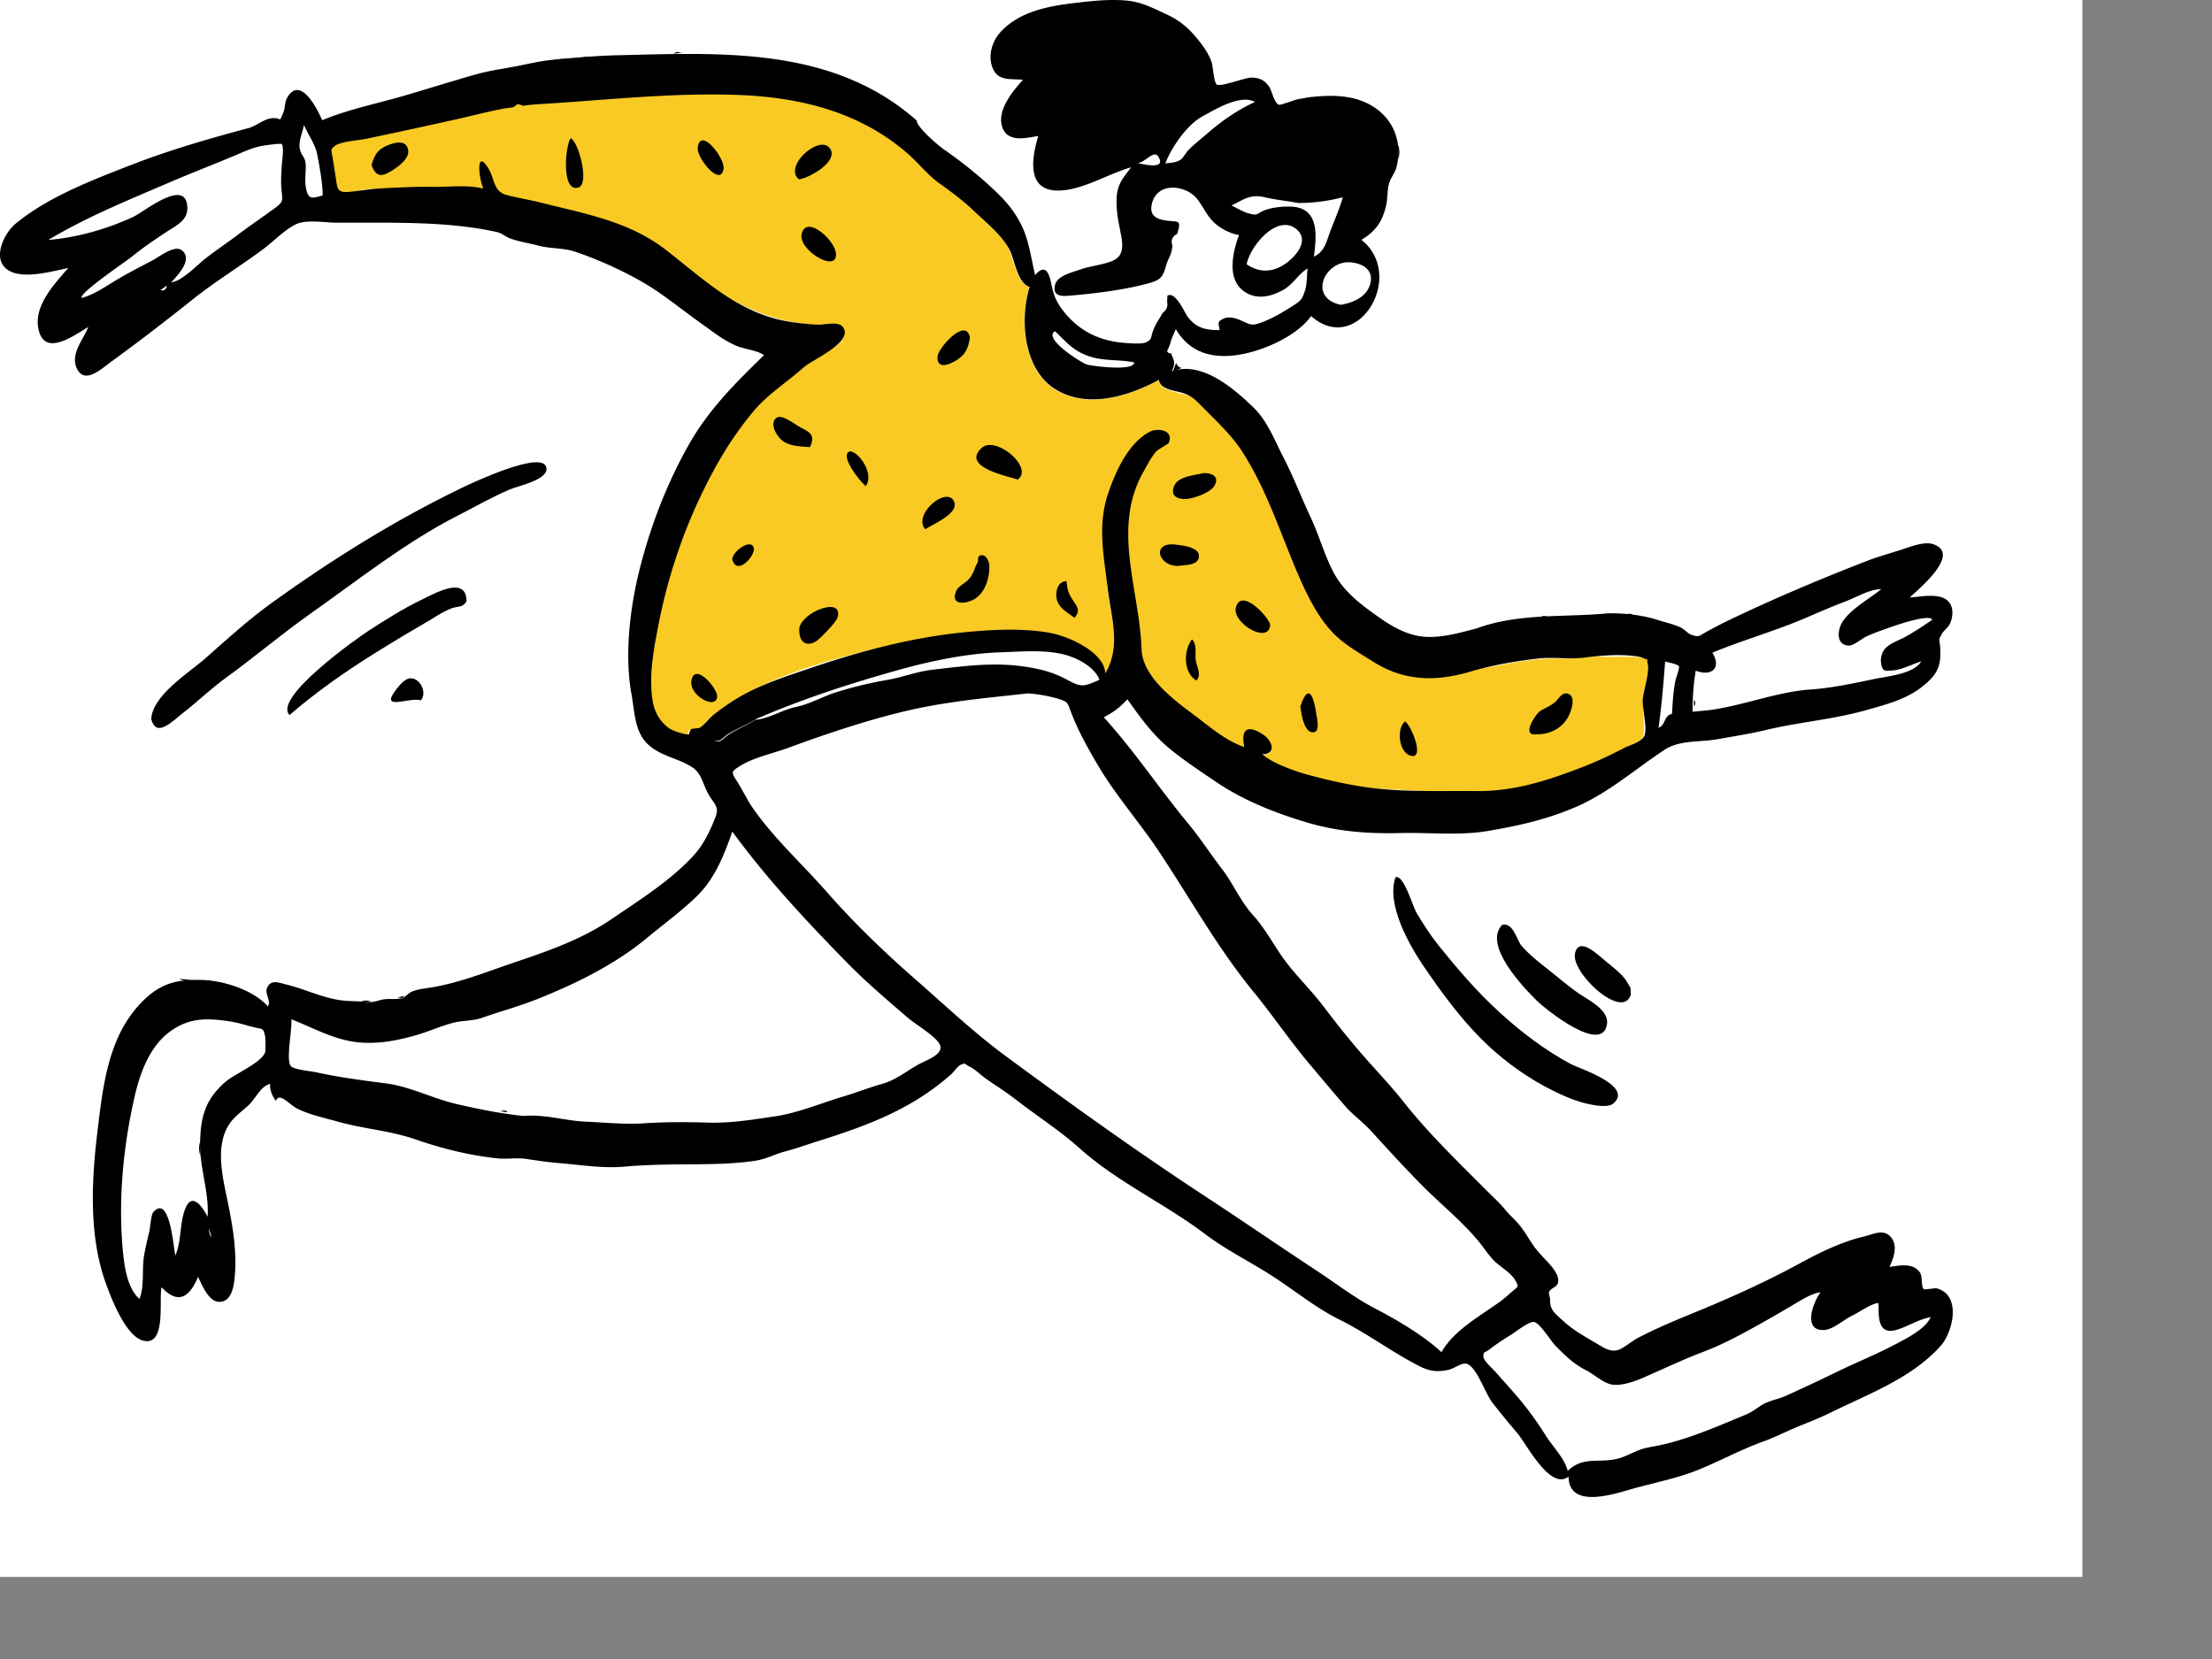 <svg xmlns="http://www.w3.org/2000/svg" viewBox="0 0 1024 768"><rect x="0" y="0" width="1024" height="768" fill="#808080" stroke="none"/><g fill="#FFFFFF00" fill-rule="evenodd"><path d="M-60-38H964v768H-60z"/><path d="M487.233 179.499c14.856 10.376 34.754 4.293 49.186-3.517.867 6.05 12.173 5.476 16.222 8.392 6.384 4.598 13.536 12.966 18.545 19.062 11.566 14.08 18.713 33.758 25.187 50.63 6.668 17.372 14.902 32.275 32.043 41.934 5.538 3.12 10.901 7.306 16.584 10.233 6.795 3.5 14.667 5.211 22.14 4.65 8.905-.668 16.585-.947 25.314-2.624 9.327-1.793 19.282-3.67 28.522-3.388 6.857.21 13.779-1.187 20.463-.87 4.103.194 8.17-.154 12.266.018 1.624.068 2.892.055 4.566.206 3.97.357 4.033-.073 4.616 3.444.688 4.158-1.97 10.909-2.233 15.176-.303 4.96.537 9.856.356 14.773-.204 5.524-1.796 5.016-6.622 7.549-4.68 2.456-9.13 4.822-13.97 6.989-13.862 6.204-28.498 12.277-43.788 13.987-18.345 2.052-37.457-.124-55.685-.913-10.158-.44-20.684-2.182-30.454-4.675-7.688-1.963-20.147-5.947-26.153-11.106 6.872-.309 4.462-6.41.45-9.108-7.31-4.917-10.583-2.556-8.834 5.688-8.604-2.817-16.298-9.646-23.624-15.112-9.418-7.028-23.395-17.589-23.952-30.233-.63-14.257-17.423-43.034-15.675-28.03 1.57 13.485 7.467 31.714 0 44.346-.325-7.573-13.822-20.017-20.176-22.15-11.3-3.792-24.716-3.205-36.487-2.482-21.809 1.34-43.684 5.627-64.607 11.406-21.109 5.83-43.704 13.404-61.235 27.246-2.16 1.706-4.176 4.533-6.375 6.003-.766.513-3.063.221-4.155.789-2.906 1.508 1.503 1.763-3.275 2.116-1.035.076-3.749-1.033-4.453-1.352-11.557-5.247-10.9-19.276-10.211-30.024 1.582-24.703 9.56-49.627 19.303-72.175 8.718-20.168 20.608-41.789 37.844-55.91 7.54-6.178 15.03-13.424 23.715-17.827 3.3-1.67 9.233-4.287 7.932-9.285-1.389-5.335-7.697-2.737-12.131-2.95-23.037-1.11-41.609-10.809-59.05-25.553-17.873-15.11-36.655-20.214-58.842-25.925-6.388-1.644-50.314-12.199-56.617-12.144-6.974.061-13.92.289-20.887.42-4.141.08-8.287.07-12.433.402-3.338.268-7.016 1.648-10.341 1.29-3.117-.334-2.873.59-4.406-1.726-1.078-1.63-.787-5.004-1.099-6.989l-.818-5.201c-.86-5.47-4.88-8.268-.448-10.479 6.51-3.249 19.926-6.195 27.049-7.5 6.819-1.248 45.422-10.487 58.328-13 6.428-1.251 84.268-4.15 87.172-4.17 27.965-.192 87.603 15.21 101 27.521 13.397 12.312 13.412 21.24 19.2 26.22 6.471 5.566 15.23 12.487 19.781 19.701 3.078 4.877 4.259 17.78 10.551 19.68-4.57 14.627-2.923 37.03 10.701 46.547z" fill="#f9ca24"/><g fill="#000"><path d="M74.294 134.327c1.774.41 2.633-.296 2.94-2.129l-2.94 2.13M97.522 568.62c-1.573.087-.016 4.073.185 4.057l-.185-4.057m429.03-493.138c2.05.344 13.595 3.501 9.708-2.938-2.089-3.46-6.3 2.94-9.709 2.938m-38.146 77.847c-5.873 3.25 12.246 14.724 14.839 15.443 2.532.702 21.627 3.234 21.856-.971-6.664-1.475-13.358-.585-19.89-2.554-7.988-2.41-11.073-6.38-16.805-11.918M773.99 330.521c.352-5.233.563-10.314 1.626-15.465.22-1.069 2.02-6 1.62-6.64-.627-1.006-5.414-1.846-6.403-2.183-.76 10.25-1.624 20.466-3.048 30.653 3.345-1.154 2.472-5.754 6.205-6.365M149.37 90.48c0-5.608-1.495-13.953-2.613-19.396-.914-4.45-4.172-8.778-6.035-13.253-.58 3.08-2.616 7.786-1.965 10.927.851 4.096 2.79 3.423 2.79 8.464 0 3.065-.506 6.556.052 9.57 1.096 5.939 2.854 4.99 7.77 3.688M580.97 47.207c-6.723-3.725-18.217 3.36-24.245 6.618-7.156 3.869-14.355 14.268-17.258 21.82 2.844-.315 5.248-.368 7.315-1.9 1.064-.787 2.184-3.014 3.189-4.064 2.592-2.711 5.857-5.235 8.7-7.701 6.778-5.878 14.107-11.08 22.3-14.773m39.745 93.894c5.585-.983 12.022-3.518 13.62-9.808 1.545-6.079-2.911-9.022-8.356-9.778-12.494-1.737-20.944 16.391-5.264 19.586m-43.596-18.76c6.16 4.301 12.893 3.758 18.992-1.048 4.884-3.847 9.652-10.425 4.116-15.128-8.893-7.556-21.639 7.905-23.108 16.177m265.69 475.9c-3.857.236-10.074 4.266-13.456 6.252-4.242 2.49-8.707 5.116-12.81 7.413-8.517 4.766-18.085 10.116-27.527 13.692-9.258 3.504-18.595 7.913-28.049 12.057-4.045 1.773-9.705 3.846-14.29 3.364-4.197-.44-8.605-4.756-12.365-6.646-5.839-2.935-9.635-6.745-14.3-11.442-2.032-2.046-7.207-10.642-9.95-10.964-2.345-.275-8.753 4.853-10.583 5.953-2.83 1.704-7.1 4.495-9.787 6.635-2.661 2.117-2.81.56-2.995 3.342-.126 1.891 4.21 5.602 5.548 7.126 4.492 5.12 9.183 10.132 13.425 15.473 3.645 4.588 7.036 9.513 10.167 14.468 3.036 4.807 8.661 10.369 9.885 15.989 7.062-6.914 14-3.542 22.876-5.625 3.844-.903 7.259-3.034 10.859-4.296 3-1.053 6.224-1.397 9.313-2.08 13.702-3.025 26.995-8.945 39.81-14.24 2.994-1.236 5.478-3.6 8.37-5.03 3.1-1.53 6.483-2.042 9.608-3.452a879.657 879.657 0 0024.136-11.314c8.526-4.162 17.51-7.76 25.877-12.153 5.054-2.654 14.86-7.41 17.194-13.03-5.584 1.001-10.271 4.183-15.442 5.791-9.12 2.837-8.673-5.747-8.673-12.29-3.052 0-9.18 4.377-12.1 5.735-3.774 1.754-8.722 6.391-12.91 6.703-10.366.771-5.357-12.863-1.832-17.43M476.663 132.837c-5.79-1.747-6.948-12.814-9.4-17.39-3.616-6.75-10.546-12.218-16.075-17.493-5.086-4.852-10.53-8.957-16.236-13.03-5.844-4.175-9.888-9.666-15.262-14.269-22.446-19.22-49.855-25.728-78.821-26.732-29.1-1.01-58.47 2.204-87.708 4.073-3.726.238-7.056.343-10.773.971l-2.678-.809-2.068 1.489c-1.433.211-3.472.43-4.792.686-6.813 1.321-13.623 3.079-20.434 4.62-14.436 3.263-28.395 6.263-42.945 9.312-3.47.726-11.908 1.194-14.629 3.395-2.11 1.708-1.322 2.38-.829 5.518.454 2.885.906 5.77 1.361 8.656.881 5.601.499 7.535 6.555 6.955 5.207-.499 10.283-1.422 15.548-1.661 7.57-.345 15.265-.785 22.836-.635 7.5.149 16.142-1.096 23.485.828-2.264-4.745-3.597-19.118 2.41-9.172 2.824 4.676 2.125 10.406 8.196 12.075 4.95 1.36 10.335 2.155 15.438 3.446 20.112 5.092 41.076 8.601 58.234 21.857 16.817 12.993 32.122 27.95 53.647 32.692 5.163 1.138 11.44 1.8 16.877 2.062 3.166.153 9.46-1.765 11.61 1.095 5.224 6.94-14.125 15.105-18.003 18.563-7.883 7.029-16.794 12.522-23.62 20.726-7.134 8.573-13.266 17.915-18.52 27.693-11.822 21.997-20.17 45.322-25.023 69.804-2.297 11.59-4.894 24.865-2.828 36.724.833 4.785 3.514 9.55 7.64 12.277 1.342.887 3.023 1.501 4.574 1.967 1.465.48 2.967.765 4.508.852.17-.866.5-1.664.984-2.395 1.09-.566 3.386-.275 4.152-.787 2.197-1.469 4.211-4.296 6.37-6.001 3.748-2.96 7.795-5.772 11.918-8.163 10.397-6.025 21.718-9.57 32.845-13.36 22.905-7.803 46.897-14.2 71.218-16.582 12.835-1.257 27.26-2.03 39.98.352 8.202 1.536 24.846 8.741 25.274 18.699 7.438-12.586 2.722-25.828 1.126-39.28-1.785-15.036-4.848-29.237.2-44.077 3.434-10.094 9.341-23.412 19.382-28.568 3.596-1.845 11.27-.732 8.607 5.369-.068.157-5.076 3.007-5.788 3.837-2.436 2.837-4.282 6.545-6.096 9.8-14.432 25.898-1.59 54.172-.643 81.654.438 12.688 14.538 23.202 23.934 30.217 7.301 5.451 15.025 12.293 23.606 15.105-1.749-8.242 1.522-10.6 8.827-5.686 4.009 2.696 6.417 8.794-.45 9.102 5.414 4.653 16.473 8.259 23.354 10.05 8.062 2.098 16.313 3.967 24.711 5.156 16.77 2.372 33.845 1.618 50.705 1.792 17.36.177 31.846-4.458 47.796-10.48 7.32-2.765 14.202-5.961 21.165-9.593 2.362-1.232 7.719-2.662 9.018-5.358 1.673-3.474-.828-12.482-.679-16.454.158-4.23 3.296-13.017 2.337-16.869-.915-3.688 1.407-1.097-2.34-2.941-1.012-.5-3.284-.758-4.524-.898-6.935-.782-15.136-.139-21.875.73-7.722.994-14.877-.347-22.384.54-10.42 1.232-21.113 3.078-31.18 6.062-15.885 4.709-30.585 4.374-44.78-4.635-6.005-3.81-13.078-7.721-18.224-12.936-6.918-7.01-11.988-16.99-15.894-25.94-8.592-19.689-14.853-40.36-26.617-58.525-5.042-7.785-12.054-14.12-18.53-20.748-3.063-3.135-4.824-4.941-9.02-6.29-3.384-1.088-10.26-1.42-10.921-6.036-14.421 7.807-34.3 13.878-49.147 3.514-13.61-9.5-15.255-31.917-10.692-46.522m-.748 188.15c-18.794 2.074-36.993 3.63-55.476 7.908-18.646 4.316-38.098 10.897-55.798 17.394-6.943 2.549-15.742 4.347-22.028 8.293-4.665 2.928-4.082 2.818-.734 8.212 2.242 3.614 4.127 7.657 6.525 11.125 9.748 14.099 23.102 26.159 34.307 38.95 12.379 14.132 26.884 28.124 41.07 40.507 13.645 11.91 27.098 24.67 41.606 35.37 30.24 22.306 60.865 44.303 92.293 64.901 17.454 11.44 34.49 23.161 51.992 34.683 9.1 5.99 17.591 12.606 27.26 17.61 9.975 5.163 22.162 12.394 30.373 20.019 5.734-10.136 17.856-16.698 26.926-23.256 1.812-1.308 3.759-3.078 5.494-4.546 3.302-2.792 3.469-2.328 1.704-5.524-1.94-3.514-7.233-6.346-10.004-9.254-2.535-2.66-4.209-5.356-6.51-8.201-7.657-9.467-17.52-17.328-26.09-25.939-8.25-8.29-15.92-16.708-23.986-25.537-3.994-4.371-8.532-7.518-12.362-11.942-5.318-6.144-10.563-12.437-15.815-18.644-9.423-11.137-17.34-22.959-26.51-34.153-16.684-20.37-29.34-43.397-43.944-65.247-8.963-13.409-20.045-25.926-28.193-39.867-4.488-7.679-8.81-15.331-12.026-23.72-1.832-4.78-1.39-5.153-5.86-6.551-4.315-1.35-9.761-2.286-14.214-2.591M242.432 516.614c9.514-.92 19.301 2.24 28.534 2.63 8.977.379 18.16 1.355 27.153.765 9.87-.648 19.797-.629 29.628-.323 10.658.33 20.81-1.395 31.082-2.901 10.385-1.523 21.695-6.246 31.847-9.267 6.005-1.787 11.782-4.105 17.815-5.79 6.103-1.705 10.965-5.754 16.526-8.862 3.793-2.12 11.838-4.689 10.153-9.05-1.497-3.875-11.473-9.693-14.736-12.509-9.65-8.326-19.433-16.589-28.373-25.728-18.959-19.383-37.028-38.718-53.045-60.595-3.805 10.766-8.007 21.69-16.419 29.885-7.147 6.964-15.384 12.933-23.02 19.274-14.827 12.313-32.667 21.086-50.377 28.178-8.764 3.51-17.237 5.762-26.068 8.865-4.18 1.47-8.632 1.184-12.552 2.106-5.94 1.398-12.144 4.288-18.16 5.985-8.48 2.394-17.053 4.073-25.92 3.31-11.538-.992-21.13-6.65-31.639-10.741.547 4.088-2.593 18.578-.266 21.637 1.29 1.696 9.545 2.393 12.103 2.964 10.436 2.329 21.545 3.737 31.97 5.088 11.058 1.432 21.487 6.905 32.275 9.452 10.181 2.403 21.427 4.642 31.489 5.627m-185.8 59.633c.665 7.757 1.634 19.482 7.914 25.062 2.405-5.837 1.071-13.727 2.135-19.947.634-3.704 1.494-7.352 2.389-11 .508-2.072.82-8.044 1.902-9.247 7.768-8.638 9.341 17.073 10.22 20.061 2.875-6.933 1.927-14.63 4.48-21.403 3.054-8.102 7.828-1.583 10.432 3.505.768-11.187-3.627-22.464-3.472-33.865.168-12.157 2.235-20.245 11.547-28.432 4.453-3.914 16.345-8.704 18.487-13.626.365-.835.272-7.007.034-7.867-.999-3.617-.626-2.874-5.017-3.927-3.848-.924-7.429-2.167-11.322-2.744-10.606-1.572-18.778-1.794-27.766 4.81-9.348 6.869-13.791 19.09-16.285 30.058-5.094 22.406-7.442 45.636-5.678 68.562m734.214-247.453c15.885-2.026 31.61-8.524 47.278-9.604 9.42-.65 19.922-2.808 29.15-4.784 6.07-1.3 18.749-2.37 22.136-8.242-4.091 1.26-9.49 4.129-13.767 4.24-3.144.083-4.24.677-4.862-3.64-.298-2.065.375-4.544 1.628-6.167 2.159-2.795 6.782-4.163 9.922-5.942 4.232-2.396 8.168-4.961 12.153-7.75-1.215-3.016-18.2 3.032-20.86 3.988-3.297 1.185-6.64 2.335-9.806 3.847-2.076.992-5.677 4.195-8.023 4.11-5.93-.215-5.396-7.372-2.523-11.484 4.071-5.823 12.186-10.158 17.65-14.686-5.842.25-11.152 3.664-16.522 5.708-5.933 2.258-11.947 4.824-17.753 7.344-14.25 6.187-29.43 10.427-43.92 16.395 4.356 7.43-.595 11.088-7.71 8.356-1.072 6.267-1.49 12.65-1.49 18.992l7.319-.68M130.492 75.91c.08-1.372 1.12-8.068-.113-9.227-.431-.405-7.361.571-8.043.671-4.508.662-8.232 2.35-12.453 4.147-10.33 4.401-20.776 8.37-31.086 12.8-19.303 8.295-38.423 15.998-56.444 26.782 13.392-1.132 27.091-5.012 39.284-10.665 5.157-2.39 24.514-18.465 25.084-4.479.252 6.19-5.078 8.391-9.578 11.373-5.51 3.65-10.91 7.271-16.028 11.45-2.72 2.224-24.415 16.813-23.365 19.148 5.51-1.318 11.434-5.477 16.287-8.377 5.401-3.23 11.067-6.1 16.644-9.035 3.042-1.602 9.982-7.164 13.325-4.732 5.79 4.214-2.146 12.045-4.754 14.926 5.069-.526 11.861-7.906 15.805-10.982 4.987-3.89 10.231-7.366 15.293-11.195 5.29-4.002 10.83-7.755 16.202-11.66 5.017-3.646 4.204-3.626 3.713-9.634-.31-3.773.01-7.544.227-11.31M349.89 333.196c6.527-.67 12.376-4.685 18.644-5.943 6.173-1.239 12.002-4.677 18.074-6.627 7.987-2.565 16.07-4.463 24.32-5.91 6.925-1.216 13.607-3.849 20.538-4.654 14.3-1.662 27.956-3.582 42.355-1.535 7.128 1.013 13.37 2.509 19.744 5.916 7.094 3.792 7.793 3.604 15.41.251-2.381-6.41-11.416-10.665-17.478-11.97-9.133-1.966-18.708-1.08-28.01-.77-16.063.536-32.741 4.026-48.131 8.351-29.505 8.294-57.862 17.952-84.98 31.769 2.293 3.151 4.712-.68 7.37-2.3 3.884-2.369 8.183-4.279 12.144-6.578m251.005-239.23c-5.146-1.017-10.292-1.427-15.43-2.65-6.495-1.547-9.34.806-15.384 3.828 2.42 1.102 5.502 3.01 8.075 3.675 4.531 1.173 3.015.225 7.322-1.5 3.821-1.53 11.015-2.146 14.946-1.347 10.53 2.137 8.84 14.568 7.833 22.854 5.188-2.522 5.846-7.268 7.69-12.098 1.997-5.228 4.146-9.975 5.684-15.41-6.57 1.72-13.91 2.72-20.736 2.648m82.66 196.963c18.681-6.975 39.663-5.194 58.88-6.82 7.396-.626 17.619.495 24.898 2.865 3.488 1.135 7.414 1.967 10.721 3.504 1.776.826 3.212 2.81 5.038 3.422 3.576 1.198 3.392.495 7.224-1.606a212.28 212.28 0 0110.2-5.256c20.891-10.022 41.974-18.909 63.472-27.267 5.583-2.17 11.133-3.632 16.869-5.525 3.622-1.195 9.955-3.633 13.852-2.393 13.585 4.32-6.18 20.55-10.634 24.73 5.543-.259 15.723-2.845 18.93 3.32 1.33 2.557.863 6.296-.328 8.854-.874 1.873-2.775 2.954-3.735 4.722-1.81 3.334-1.113 2.136-.838 5.475.763 9.271-1.052 13.376-8.777 19.323-7.302 5.622-16.745 8.018-25.453 10.478-15.229 4.305-31.206 5.524-46.63 9.238-7.253 1.747-14.825 2.878-22.099 4.196-8.078 1.464-17.58.33-24.419 4.815-13.666 8.962-26.197 20.15-41.365 26.632-13.388 5.722-25.867 8.522-40.252 10.992-13.54 2.325-27.566.674-40.64 1.008-15.292.39-29.475-.654-44.052-5.062-14.823-4.481-29.122-10.217-41.733-18.788-7.126-4.843-14.22-9.51-20.924-14.965-8.176-6.652-13.743-14.532-19.858-23.08-3.513 3.79-6.322 5.895-10.918 8.319 14.037 15.421 25.89 33.312 39.213 49.37 5.552 6.693 10.158 13.909 15.422 20.743 5.21 6.765 8.675 15.136 14.396 21.43 5.34 5.874 8.957 12.683 13.485 19.201 5.552 7.994 13.02 14.988 18.932 22.769 6.1 8.03 12.342 15.951 18.968 23.483 6.14 6.977 12.674 13.853 18.418 21.105 11.685 14.752 25.529 28.084 38.815 41.408 2.724 2.73 5.716 5.377 8.133 8.387 1.784 2.22 3.52 3.689 5.666 6.001 1.8 1.936 3.997 5.32 5.468 7.66 2.595 4.135 4.151 5.95 7.562 9.524 2.25 2.357 6.736 7.05 5.774 10.709-.59 2.244-3.31 2.32-4.073 4.196-.426 1.046.454 2.377.42 3.426-.16 5.15 2.337 6.576 6.442 10.348 4.137 3.803 9.48 6.843 14.353 9.68 3.676 2.141 7.487 5.048 11.557 3.096 2.829-1.358 5.768-3.946 8.742-5.48 7.531-3.887 15.665-7.375 23.344-10.507 17.164-7 34.367-14.62 50.842-23.59 9.292-5.058 19.43-10.068 29.663-12.508 4.607-1.1 9.47-3.864 12.863.24 3.367 4.07 1.195 9.622-.693 13.737 4.765-.688 11.082-2.031 14.167 2.692 1.168 1.788.41 6.51 1.686 7.549.563.459 5.114-.541 6.012-.305 11.619 3.058 7.568 20.274 1.724 26.758-13.349 14.814-33.265 22.118-50.64 30.651-4.548 2.233-9.152 4.143-13.837 5.979-6 2.352-11.49 5.324-17.582 7.52-10.148 3.658-19.955 8.972-29.846 13.011-10.098 4.126-21.343 6.184-31.953 9.243-8.998 2.594-28.098 8.516-28.293-6.024-8.495 6.615-19.356-14.98-23.681-20.08-3.9-4.599-7.781-9.272-11.481-14.034-3.378-4.347-6.698-14.918-11.123-17.75-2.704-1.732-5.697 1.733-9.857 2.559-7.222 1.433-10.8-.6-16.892-3.955-11.159-6.146-21.449-13.704-32.89-19.353-11.327-5.594-20.993-13.706-31.616-20.504-10.18-6.515-21.192-11.944-30.749-19.18-18.742-14.191-40.537-23.993-58.123-39.754-9.064-8.125-19.7-14.892-29.374-22.425-4.409-3.433-9.07-6.353-13.648-9.53-2.577-1.788-5.055-4.446-7.876-5.806-2.8-1.35-1.378-1.879-3.997-.86-1.493.58-3.204 3.289-4.433 4.38-18.167 16.14-38.682 23.771-61.61 30.973-5.192 1.63-10.023 3.402-15.29 4.78-5.026 1.317-8.705 3.582-14.174 4.373-10.092 1.46-20.029 1.538-30.191 1.598-10.007.06-20.3.211-30.018 1.077-10 .892-20.4-.822-30.214-1.634-4.968-.41-10.101-1.145-15.079-1.903-4.853-.737-8.951.2-13.727-.322-13.425-1.466-25.375-4.508-38.166-8.886-11.672-3.995-23.592-4.716-35.402-8.051-6.278-1.773-13.389-3.232-19.175-6.2-3.286-1.687-8.124-7.75-9.604-3.452-1.754-2.262-2.872-4.945-2.68-7.854-4.493 1.102-6.765 6.905-10.06 9.943-3.653 3.369-7.249 5.579-9.739 10.14-5.571 10.207-1.952 24.15.244 34.857 2.302 11.228 4.382 23.932 3.052 35.393-.485 4.177-1.592 10.286-6.732 10.56-5.231.28-8.294-7.933-10.146-11.534-4.004 9.544-9.258 12.904-16.861 4.779-1.446 5.413 2.448 27.285-8.412 24.753-8.142-1.898-14.931-19.712-17.353-26.407-7.972-22.038-6.718-47.338-3.958-70.246 2.677-22.22 5.16-46.664 23.17-62.591 7.79-6.892 15.393-8.022 25.272-7.769 9.925.255 23.865 4.694 30.48 12.273 1.64-2.804-1.65-5.843-.328-8.747 1.765-3.877 5.453-2.254 9.027-1.375 8.077 1.982 15.581 5.68 23.897 7.078 4.258.716 8.643.498 12.904.931 3.75.38 4.747-.584 8-1.159 2.566-.452 6.46.192 8.881-.649 1.012-.352 2.703-2.177 3.964-2.794 2.058-1.008 5.137-1.467 7.395-1.789 13.589-1.935 26.58-7.188 39.737-11.662 15.988-5.437 31.514-10.676 45.693-20.337 12.979-8.843 26.954-17.564 37.674-29.13 4.808-5.187 7.59-11.142 10.193-17.595 2.288-5.67-.667-6.398-3.44-11.663-2.437-4.625-2.867-8.987-7.067-11.782-6.138-4.082-13.395-4.867-19.425-9.656-7.413-5.886-7.158-15.264-8.79-24.23-3.337-18.334-.655-40.465 3.895-58.341 4.998-19.636 12.308-38.63 22.153-56.323 9.282-16.68 21.833-29.192 35.321-42.293-3.392-2.357-9.246-2.708-13.285-4.517-5.899-2.642-10.725-6.56-15.866-10.2-9.6-6.797-18.297-14.23-28.602-19.957-9.571-5.321-19.667-9.824-29.872-13.259-5.177-1.743-11.314-1.3-16.735-2.747-4.23-1.13-9.036-1.818-13.133-3.326-2.114-.777-3.968-2.485-6.146-2.97-23.683-5.262-49.898-4.214-74.49-4.348-5.251-.029-13.637-1.568-18.513.718-5.089 2.386-10.793 8.266-15.35 11.642-10.727 7.945-22.059 14.842-32.476 23.145-12.336 9.83-24.936 19.574-37.722 28.837-4.387 3.177-12.392 10.875-15.97 3.075-3.07-6.693 3.106-13.41 5.354-19.114-6.323 3.619-19.53 13.658-22.826 2.046-3.188-11.228 6.923-21.755 13.549-29.375-7.434 1.517-21.762 5.72-28.485.554-6.893-5.296-.98-16.862 3.927-20.925C22.014 91.3 41.96 83.674 59.858 76.688c18.161-7.09 36.454-12.398 55.087-17.36 3.833-1.022 7.13-4.263 11.108-4.62 4.583-.412 2.903 2.589 5.082-2.504.948-2.216.598-4.924 1.845-7.047 6.063-10.312 13.847 5.1 16.184 10.487 12.958-5.323 26.169-7.837 39.409-11.756 10.463-3.096 21.22-6.478 31.81-9.47 5.703-1.612 11.47-2.417 17.238-3.482 5.51-1.016 12.059-2.66 17.922-3.226 10.002-.968 20.606-1.906 30.466-2.133 48.158-1.113 99.358-4.18 138.373 30.21 0 3.136 10.046 11.617 12.524 13.345 6.906 4.817 13.034 9.547 19.437 15.267 6.922 6.185 12.458 11.532 16.563 19.93 3.536 7.237 4.4 15.223 6.286 22.99 5.032-5.733 6.583-.341 7.551 4.377 1.042 5.072 2.282 8.12 5.521 12.28 6.92 8.89 16.013 13.552 27.135 14.652 2.042.202 8.799.778 10.699-.004 3.448-1.416 2.416-2.263 3.896-6.074 1.127-2.904 2.788-5.03 4.259-7.718 1.796-1.28 2.475-2.992 2.036-5.133l.146-2.827c3.74-2.197 7.998 7.924 9.373 9.75 3.989 5.297 8.29 6.196 14.771 6.196-.423-3.544-1.36-3.744 1.976-5.364 2.06-.999 5.01-.297 6.962.495 5.611 2.277 5.49 3.395 11.833.795 4.69-1.923 8.888-4.423 13.133-7.164 3.612-2.333 4.18-2.73 5.567-6.81 1.061-3.12.89-7.27 1.286-10.507-4.282 2.569-6.79 7.527-11.49 10.077-4.766 2.587-10.515 4.205-15.704 1.823-10.799-4.956-7.755-18.662-4.57-27.357-4.937-.847-10.105-3.784-13.261-7.654-2.126-2.606-3.663-5.854-5.935-8.83-5.184-6.787-18.583-8.412-21.123 1.952-1.293 5.276 1.776 7.16 6.616 7.83 5.76.799 7.164-.619 5.066 6.19-2.31 1.189-3.03 3.042-2.153 5.558l-.431 2.511c-.525 2.109-1.65 3.739-2.263 5.765-1.742 5.744-2.043 7.317-8.538 9.067-11.393 3.072-24.625 4.674-36.37 5.68-3.907.335-8.048.294-6.753-5.011 1.068-4.38 8.343-5.863 12.03-7.214 4.274-1.567 12.168-2.296 15.828-4.557 3.902-2.41 3.528-6.787 2.653-11.44-1.09-5.809-2.2-10.228-2.023-16.47.195-6.835 2.652-9.315 6.724-14.726-10.734 2.979-22.72 10.772-33.865 10.757-14.83-.021-12.082-15.268-9.123-25.295-5.42.916-13.83 3.178-16.486-3.606-3.107-7.932 4.644-17.09 9.4-22.377-6.234-.607-12.18.899-14.452-6.62-1.58-5.236.36-11.415 3.958-15.364C472.495 4.608 487.145 2.54 500.055 1.08c7.14-.806 14.417-1.478 21.58-.805 6.943.652 12.38 3.577 18.717 6.515 6.625 3.072 11.126 7.356 15.55 13.22 2.078 2.755 3.81 5.426 4.976 8.699.568 1.597 1.1 9.493 2.353 10.396 1.852 1.34 13.201-3.322 16.435-3.19 3.572.143 5.79 1.256 7.901 4.254 1.143 1.626 2.309 7.635 4.449 8.29 1.034.317 7.486-2.342 9.002-2.574 2.204-.337 4.335-.822 6.595-1.039 7.017-.676 14.31-.866 21.117 1.288 13.585 4.295 21.324 16.62 17.773 31.14-.663 2.707-2.515 4.682-3.326 7.248-1.09 3.45-.693 7.059-1.511 10.625-1.725 7.514-4.926 11.976-11.41 15.881 20.848 16.595-1.765 54.31-23.304 35.282-6.12 8.58-19.446 14.721-29.443 17.109-13.472 3.218-25.98 1.332-33.185-11.096-.818 2.131-2.144 4.428-2.547 6.65a4527.9 4527.9 0 00-.949 2.476c-.941 1.252-.488 1.975 1.357 2.168 1.26 3.559 2.184 3.92.328 8.226 13.767-4.767 28.278 7.63 37.784 16.819 6.403 6.19 9.809 15.272 13.819 23.021 4.704 9.09 8.285 18.588 12.63 27.826 3.903 8.302 6.313 17.322 10.575 25.44 4.033 7.683 10.554 13.223 17.32 18.146 6.277 4.565 12.574 9.13 20.605 11.028 9.15 2.164 19.365-.898 28.308-3.194"/><path d="M70 332.858c.708-11.28 17.762-21.549 25.494-28.454 10.026-8.954 20.092-17.996 31.1-25.904 27.572-19.807 56.222-37.643 86.742-52.44 4.67-2.264 38.71-18.417 39.647-9.288.562 5.463-13.295 8.196-17.083 9.83-8.306 3.587-16.185 8.094-24.21 12.198-24.083 12.313-45.927 29.717-68.221 45.458-13.307 9.395-25.753 20.013-38.93 29.54-7.024 5.079-13.197 11.116-19.98 16.38-4.837 3.756-12.236 11.684-14.559 2.68M646.003 406.107c3.77-1.528 8.114 13.776 9.76 16.507 3.138 5.205 6.572 10.585 10.38 15.3 8.798 10.895 17.728 21.338 28.104 30.788 9.944 9.058 21.174 17.635 33.104 23.982 3.436 1.828 29.178 10.018 19.477 18.195-3 2.527-12.39.133-15.609-.874-5.561-1.74-11.721-4.641-16.812-7.457-10.68-5.908-20.667-13.446-29.225-22.158-9.785-9.96-17.785-20.885-25.657-32.382-7.064-10.315-17.877-29.181-13.522-41.901M216 278.166c-1.488 3.252-4.056 2.368-6.834 3.403-4.317 1.61-8.419 4.553-12.415 6.85-7.68 4.412-15.286 9.002-22.802 13.69-13.963 8.706-27.453 18.132-39.916 28.891-7.853-7.896 31.47-35.715 36.632-39.037 7.719-4.967 15.73-10.09 24.011-14.084 6.495-3.133 21.036-11.649 21.324.287M695.42 428.097c5.214-1.076 6.712 7.083 8.882 9.633 3.446 4.05 7.84 7.514 11.957 10.735 5.01 3.92 9.526 7.96 14.79 11.547 4.282 2.917 13.713 7.465 12.902 13.878-1.853 14.658-28.242-6.435-32.682-10.822-6.33-6.252-24.843-25.657-15.85-34.97M755 460.281c-3.589 12.514-27.736-9.828-25.9-18.824 1.665-8.162 10.39.284 14.065 3.383 5.068 4.274 11.595 8.5 11.835 15.441M194.806 324.188c-5.644-1.608-19.612 5.474-11.15-5.332 2.417-3.086 5.145-6.03 8.517-4.383 3.412 1.666 5.15 6.883 2.633 9.715M547 170.334L543 172c.477-1.334.956-2.667 1.436-4 .502 1.342 1.356 2.12 2.564 2.334M265 27.207c-3.08.551-5.876.65-9 .553 3.048-.532 5.92-.522 9-.553M43.352 555l.297 8-.297-8M647.344 74l-.17-7c.941 2.321.741 4.657.17 7M276 26.767l-7 .034c2.674-.79 5.08-.803 7-.034M291.628 290c-.086 2.001-.172 4.001-.256 6l.256-6M345 24.715l-6-.43 6 .43M89 453.634c-2.013.044-4.067.74-6-.502l6 .502M893 276.168c-1.94 1.286-4 .282-6 .43l6-.43M495 2.123c-1.919 1.309-3.984.532-6 .468l6-.468M172 463.768l-5 .05c1.662-.924 3.33-.755 5-.05M468 36.56l3-.12-3 .12M316 24.322l-4 .563c1.21-1.47 2.67-.34 4-.563M698 287.252l-4 .496 4-.496M705 286.437l-4 .126 4-.126M519.617 115c-.079 1.335-.158 2.67-.234 4 .08-1.335.157-2.668.234-4M299 539.574l3-.148-3 .148M17 126.511l3-.022-3 .022M756 284.895l-4-.005c1.335-.665 2.668-1.372 4 .005"/><path d="M754.292 460l-.14-4c.837 1.31.96 2.64.14 4M733 284.28l-4 .44 4-.44M216.55 278l-.1-4c.035 1.334.068 2.668.1 4M139 103.546l2-.092-2 .092M212 454.262l-4 .476c1.334-.16 2.666-.317 4-.476M747 284.136c-1.328.964-2.663.97-4 .023l4-.023M187 461c-.501 1.514-1.88.863-3 .849l3-.849M472 64.564c.669-.043 1.337-.086 2-.127-.671.044-1.336.085-2 .127M288 25.252l-4 .497 4-.497M780 343.462c.67.024 1.338.049 2 .076-.672-.023-1.336-.05-2-.076M295.62 334c-.08 1.002-.159 2.004-.24 3 .079-1.005.159-2.002.24-3M491 136.478c.67.016 1.34.03 2 .043l-2-.042M182 524.431l2 .138-2-.138M717 285.835l-4-.01c1.337-1.039 2.67-.709 4 .01M848 332.572l2-.144-2 .144M868 571.229l-4 .542 4-.542M610 44.258l-4 .484 4-.484M350 333.033c-4.061 2.262-8.447 4.157-12.445 6.468-2.824 1.63-5.124 5.463-7.555 2.26 5.357-2.618 14.037-9.289 20-8.728M92.76 535c-.82-2.341-.808-4.677.08-7-.025 2.336-.053 4.668-.08 7M97.784 568l.205 4c-.223.016-1.953-3.915-.205-4M130.339 81c.107-1.668.216-3.336.322-5l-.322 5M307 519.699l5-.398-5 .398M57.275 579l.45 4c-.15-1.335-.302-2.667-.45-4M243 516.735l4-.47-4 .47M231 514.367c1.32.315 2.823-1.117 4 .542-1.335-.182-2.666-.362-4-.542M56.617 552l-.234 3c.08-1.004.157-2.002.234-3M85.447 119c.034 1.001.07 2.003.106 3-.034-1.004-.07-2.002-.106-3M70.291 564l.418-3-.418 3M791 328.765l4-.53-4 .53M56.356 573c.096 1.001.191 2.002.288 3l-.288-3M784.188 324c.851.998.805 2 .02 3l-.02-3M478 320.593a491.39 491.39 0 01-2-.186c.672.061 1.336.124 2 .186M41 106.758l4-.516-4 .516zM711.366 339.921c-7.403 1.076-.578-9.167 1.428-10.589 2.335-1.651 4.805-2.308 7.067-4.293 1.415-1.24 3.02-4.235 5.192-4.029 4.791.451 2.63 7.321 1.202 10.267-2.799 5.768-8.655 8.742-14.889 8.644M471.1 222c-4.358-1.546-26.39-5.733-16.632-14.655 6.446-5.895 24.357 9.174 16.633 14.655M370.016 291.868c-.682-7.795 20.465-16.428 17.742-6.187-.633 2.38-6.626 8.257-8.261 9.812-4.378 4.167-9.478 3.26-9.48-3.625M172 76.43c1.433-5.052 3.012-7.426 8.018-9.377 3.2-1.25 8.502-2.385 8.966 2.827.344 3.847-5.083 7.588-7.709 9.225-4.695 2.929-7.281 2.773-9.275-2.675M457.985 262.36c.051 5.302-1.804 11.535-6.472 14.72-3.656 2.491-11.967 3.664-8.813-3.557.961-2.2 3.673-3.288 5.332-4.918 2.727-2.684 2.953-5.59 4.48-8.103.52-.86-.304-2.89 1.336-3.392 2.739-.837 4.328 3.327 4.137 5.25M557.19 219c3.768-.006 7.331 1.348 5.139 5.65-1.663 3.261-8.882 5.763-12.147 6.22-4.192.587-8.876-.71-6.575-6.022 1.917-4.424 9.43-4.821 13.582-5.848M588 289.004c-.156 9.72-17.673-.439-15.87-7.73 2.272-9.189 14.467 3.438 15.87 7.73M386.993 117.989c0 8.256-17.402-2.317-15.901-9.54 2.002-9.627 16.265 3.304 15.901 9.54M369.83 83c-7.352-5.877 9.504-20.997 14.345-14.34 4.382 6.03-9.908 13.98-14.345 14.34M374.912 207c-4.028-.362-8.672-.322-12.218-2.632-2.589-1.685-7.082-8.194-3.14-11.004 2.427-1.73 8.555 3.196 11.041 4.49 4.241 2.207 7.062 3.582 4.317 9.146M545.45 261.999c-9.493.124-12.494-11.347-1.057-9.867 3.04.392 10.534 1.124 10.606 5.128.084 4.618-5.96 4.146-9.55 4.739M449 156.318c-.683 4.356-1.86 7.56-5.684 10.106-3.286 2.188-9.74 5.1-9.294-1.436.265-3.89 13.223-18.444 14.978-8.67M264.195 64c3.777 1.81 8.709 21.078 3.644 22.772-8.05 2.695-6.225-19.36-3.644-22.772M428.32 245c-5.867-6.659 9.508-19.896 13.21-13.123 3.056 5.594-9.644 10.758-13.21 13.123M323.02 68.47c1.034-10.203 12.766 4.863 11.938 9.77-1.451 8.591-12.48-5.2-11.939-9.77M332 322.239c-.062 6.81-13.432-.25-11.874-7.44 1.76-8.123 11.775 3.643 11.874 7.44M602 327.013c3.964-11.847 6.28-3.788 7.394 3.689.356 2.388 1.966 8.997-2.176 8.238-3.852-.706-4.905-9.42-5.218-11.927M650.476 334c3.107 2.128 9.316 18.041 2.339 15.78-5.322-1.722-6.425-12.642-2.339-15.78M493.732 269c.353 4.274.932 5.736 3.207 9.256 1.953 3.02 3.228 4.43.475 7.744-3.265-2.491-7.21-4.428-8.185-8.58-.754-3.21.255-8.288 4.503-8.42M400.779 225c-2.3-1.827-10.318-11.574-8.518-15.11 2.222-4.366 13.398 8.398 8.518 15.11M551.788 296c2.485 2.202 1.34 6.856 1.765 9.704.43 2.886 2.833 6.739.312 9.296-6.203-3.547-5.992-13.938-2.077-19M339 258.973c-.041-3.436 8.142-9.688 9.842-5.673 1.46 3.447-7.635 13.767-9.842 5.673"/></g></g></svg>